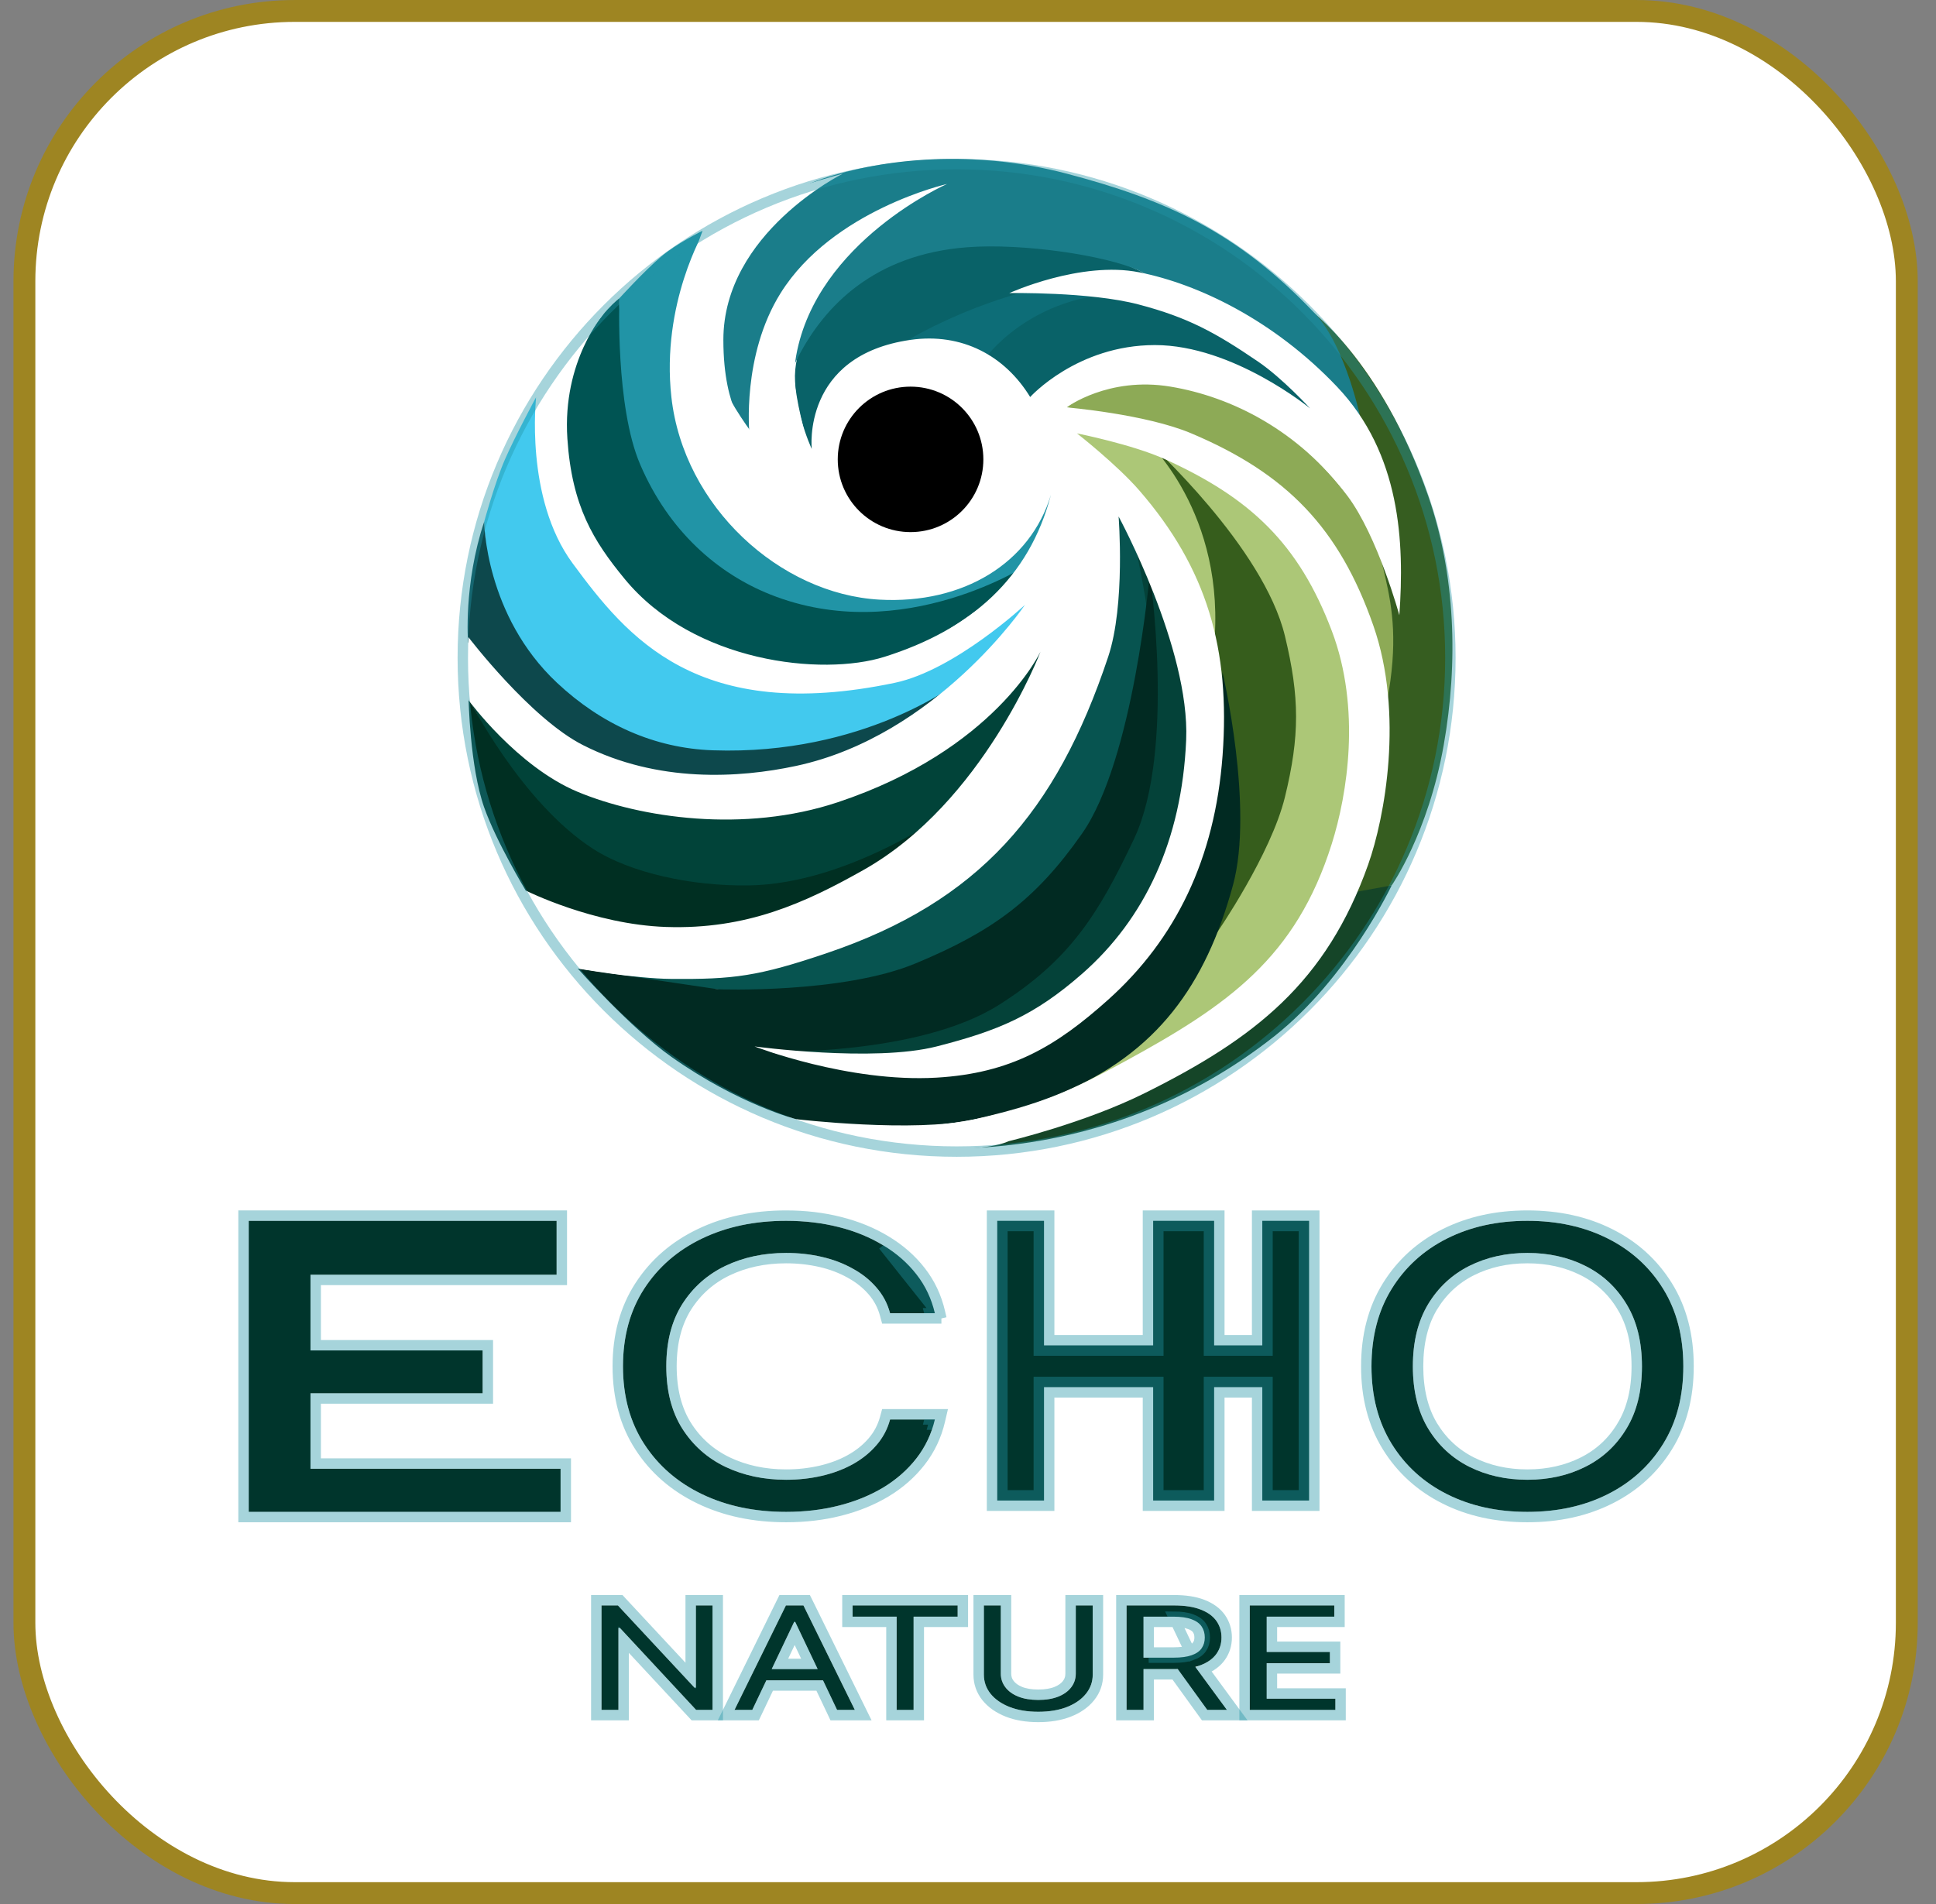 <svg width="61" height="60" viewBox="0 0 61 60" fill="none" xmlns="http://www.w3.org/2000/svg">
<rect x="0" y="0" width="61" height="60" fill="#808080" stroke="none"/>
<rect x="0.769" y="0.345" width="59.311" height="59.311" rx="8.516" fill="white"/>
<rect x="0.769" y="0.345" width="59.311" height="59.311" rx="8.516" stroke="#9E8522" stroke-width="0.689"/>
<path d="M26.397 23.48C30.109 22.862 32.622 18.732 32.622 18.732C32.622 18.732 29.077 21.454 26.397 21.679C23.291 21.94 21.269 21.214 19.188 18.896C18.212 17.81 17.543 16.914 17.222 15.785C16.924 14.738 16.894 12.511 16.894 12.511C16.894 12.511 16.232 13.741 15.911 14.476C15.588 15.217 15.256 16.44 15.256 16.44C15.256 16.44 15.256 18.732 16.567 20.533C18.888 23.723 22.465 24.135 26.397 23.48Z" fill="#42C9EE"/>
<path d="M29.346 25.936C31.867 24.317 33.114 19.715 33.114 19.715C33.114 19.715 32.15 22.872 27.543 24.79C23.611 26.427 20.171 25.445 18.533 24.79C16.239 23.873 14.764 22.007 14.764 22.007C14.764 22.007 16.491 25.601 18.533 26.755C21.645 28.513 24.568 29.006 29.346 25.936Z" fill="#014339"/>
<path d="M41.469 18.569C38.848 13.821 33.278 13.33 33.278 13.33C33.278 13.33 36.927 16.113 38.029 19.224C39.141 22.363 39.376 25.52 37.865 29.047C36.842 31.434 32.208 34.9 32.208 34.9C32.208 34.9 36.39 33.795 39.339 31.012C41.217 29.24 42.29 27.261 42.668 24.709C42.937 22.898 42.531 20.492 41.469 18.569Z" fill="#ACC777"/>
<path d="M36.071 13.829C36.269 14.007 39.81 17.243 40.486 20.042C40.951 21.969 40.956 23.192 40.486 25.118C40.045 26.923 38.356 29.374 38.356 29.374L37.701 25.773C37.701 25.773 37.937 22.651 38.193 20.861C38.827 16.425 36.24 13.983 36.071 13.829Z" fill="#365D1C"/>
<path d="M43.85 27.901H42.452C42.452 27.901 40.828 30.258 39.503 31.503C36.584 34.245 28.831 36.125 28.831 36.125C28.831 36.125 34.727 36.944 40.159 32.649C42.468 30.822 43.85 27.901 43.85 27.901Z" fill="#154528"/>
<path d="M38.028 12.347C35.08 11.529 33.605 12.838 33.605 12.838C33.605 12.838 38.818 13.691 40.978 15.949C42.9 17.958 43.763 22.498 43.763 22.498C43.763 22.498 44.661 18.962 43.271 16.768C42.053 14.844 40.224 12.957 38.028 12.347Z" fill="#8DAA56"/>
<path d="M44.998 15.622C43.499 11.314 41.229 9.728 41.229 9.728C41.229 9.728 43.195 13.493 43.195 15.131C43.195 18.136 44.505 18.732 43.552 22.826C43.056 24.959 42.048 28.228 42.048 28.228L43.85 27.901C43.85 27.901 44.997 26.264 45.489 23.48C45.948 20.88 45.863 18.11 44.998 15.622Z" fill="#365D20"/>
<path d="M35.08 24.626C37.701 19.224 35.08 15.949 35.08 15.949C35.08 15.949 35.407 19.878 33.769 23.153C31.356 27.977 28.854 28.543 27.38 29.374C23.313 31.666 18.205 30.52 18.205 30.52C18.205 30.52 24.681 32.052 28.199 30.684C31.536 29.387 33.517 27.847 35.08 24.626Z" fill="#075450"/>
<path d="M31.802 18.241C32.742 17.537 33.277 15.294 33.277 15.294C33.277 15.294 30.582 20.078 26.397 18.405C24.758 17.75 22.431 16.137 21.482 13.493C20.634 11.134 22.137 7.272 22.137 7.272C22.137 7.272 21.311 7.674 20.826 8.091C20.277 8.562 19.515 9.4 19.515 9.4C19.515 9.4 19.352 11.856 19.515 13.166C19.7 14.642 21.235 17.312 23.61 18.569C26.553 20.125 30.491 19.224 31.802 18.241Z" fill="#2194A6"/>
<path d="M28.035 10.874C28.035 10.874 30.164 11.365 30.82 11.529C30.82 11.529 31.851 10.588 32.459 10.219C33.647 9.498 35.735 9.073 35.735 9.073C35.735 9.073 33.699 8.805 32.458 9.073C31.029 9.382 28.035 10.874 28.035 10.874Z" fill="#0D6D77"/>
<path d="M25.064 12.214C25.218 13.554 26.232 16.604 26.232 16.604C26.232 16.604 25.523 13.852 26.396 12.511C27.132 11.38 29.648 9.936 32.131 9.237C33.254 8.92 36.364 8.775 36.364 8.775C36.364 8.775 31.999 6.126 27.357 8.447C27.029 8.611 24.826 10.153 25.064 12.214Z" fill="#096268"/>
<path d="M30.984 11.365L30.82 13.821C30.82 13.821 33.709 11.867 35.244 11.365C37.963 10.476 41.933 13.36 41.933 13.36C41.933 13.36 40.08 11.559 39.012 10.874C37.782 10.085 35.899 9.237 35.571 9.237C32.42 9.237 30.984 11.365 30.984 11.365Z" fill="#096268"/>
<path d="M22.416 10.849C22.452 12.31 24.245 14.343 24.245 14.343C24.245 14.343 24.596 8.244 30.468 7.792C32.233 7.656 34.858 8.051 35.9 8.531C36.942 9.01 42.895 13.305 42.895 13.305C42.895 13.305 42.425 10.927 41.419 9.867C38.985 7.301 36.718 6.29 33.605 5.471C30.694 4.705 27.87 4.98 25.905 5.635C23.682 6.375 22.356 8.509 22.416 10.849Z" fill="#1A7D8A"/>
<path d="M25.741 21.024C29.182 21.352 32.459 17.75 32.459 17.75C32.459 17.75 28.453 20.405 24.267 18.732C22.629 18.078 21.082 16.758 20.172 14.639C19.385 12.81 19.516 9.4 19.516 9.4C19.516 9.4 17.058 11.201 18.042 15.458C18.823 18.838 21.651 20.635 25.741 21.024Z" fill="#005453"/>
<path d="M23.611 29.047C27.216 28.228 29.837 25.609 29.837 25.609C29.837 25.609 26.724 27.848 23.611 27.901C21.78 27.932 19.855 27.5 18.696 26.755C16.403 25.281 14.764 22.007 14.764 22.007C14.764 22.007 14.802 24.156 15.256 25.445C15.636 26.524 16.566 28.065 16.566 28.065C16.566 28.065 19.352 30.014 23.611 29.047Z" fill="#002F22"/>
<path d="M37.537 23.48C37.611 20.37 35.804 17.36 35.804 17.36C35.804 17.36 36.739 21.516 36.296 23.644C35.561 27.168 34.5 29.548 31.476 31.503C29.104 33.036 24.267 33.14 24.267 33.14C24.267 33.14 28.854 33.795 31.476 32.485C33.785 31.331 35.222 30.366 36.39 28.065C37.219 26.432 37.493 25.311 37.537 23.48Z" fill="#044239"/>
<path d="M36.227 18.078C36.227 18.078 35.719 23.944 34.096 26.264C32.613 28.384 31.243 29.361 28.854 30.357C26.539 31.322 22.628 31.175 22.628 31.175L18.204 30.52C18.204 30.52 19.861 32.389 21.155 33.304C23.284 34.81 25.085 35.268 25.085 35.268C25.085 35.268 29.182 36.251 33.442 34.45C36.452 33.177 37.984 31.051 38.847 27.901C39.52 25.445 38.52 21.188 38.52 21.188C38.52 21.188 38.33 27.6 36.227 29.702C34.098 31.83 32.815 33.305 29.837 33.795C27.543 34.173 24.267 33.14 24.267 33.14C24.267 33.14 28.941 33.269 31.475 31.666C33.704 30.257 34.611 28.812 35.735 26.427C37.046 23.644 36.227 18.078 36.227 18.078Z" fill="#012A22"/>
<path d="M15.256 16.44C14.601 18.405 14.747 20.239 14.747 20.239C14.747 20.239 16.304 22.249 17.713 23.153C20.059 24.658 22.894 24.691 24.758 24.299C27.871 23.644 30.165 21.516 30.165 21.516C30.165 21.516 27.216 23.808 22.465 23.644C20.62 23.581 18.947 22.826 17.55 21.516C15.279 19.387 15.256 16.44 15.256 16.44Z" fill="#0D484C"/>
<path d="M25.577 14.148C25.577 14.148 25.25 11.201 28.691 10.71C30.306 10.479 31.662 11.206 32.459 12.511C32.459 12.511 33.933 10.874 36.391 10.874C38.848 10.874 41.278 12.869 41.278 12.869C41.278 12.869 40.409 11.919 39.64 11.395C38.304 10.485 37.437 10.004 35.873 9.594C34.33 9.189 31.803 9.236 31.803 9.236C31.803 9.236 34.049 8.212 35.9 8.582C37.751 8.951 40.131 10.085 42.125 12.184C44.134 14.298 44.255 17.095 44.091 19.387C44.091 19.387 43.414 16.906 42.453 15.622C40.921 13.576 38.824 12.507 36.882 12.184C34.917 11.856 33.606 12.838 33.606 12.838C33.606 12.838 36.093 13.046 37.538 13.657C40.54 14.925 42.198 16.64 43.272 19.715C44.242 22.494 43.631 25.772 43.108 27.246C41.792 30.953 39.548 32.719 36.063 34.45C34.159 35.396 31.779 35.962 31.779 35.962C31.779 35.962 30.961 36.407 28.176 36.125C27.203 36.027 25.085 35.268 25.085 35.268C25.085 35.268 28.821 35.707 30.692 35.275C32.821 34.784 33.683 34.405 35.407 33.467C38.707 31.672 40.834 30.173 41.962 26.591C42.453 25.032 42.89 22.33 41.962 19.878C40.92 17.13 39.396 15.693 36.719 14.476C35.687 14.006 33.934 13.657 33.934 13.657C33.934 13.657 35.189 14.638 35.9 15.458C38.029 17.914 38.769 20.46 38.521 23.808C38.28 27.059 37.045 29.595 34.917 31.503C33.273 32.976 31.853 33.821 29.511 33.959C26.724 34.122 23.775 32.976 23.775 32.976C23.775 32.976 27.526 33.483 29.511 32.976C31.451 32.481 32.592 32.004 34.098 30.684C36.063 28.961 37.239 26.489 37.374 23.317C37.497 20.428 35.245 16.276 35.245 16.276C35.245 16.276 35.465 19.055 34.917 20.697C33.279 25.609 30.827 28.415 26.07 30.029C23.876 30.774 23.1 30.863 21.154 30.848C19.995 30.839 18.205 30.52 18.205 30.52C18.205 30.52 17.815 30.079 17.55 29.702C17.183 29.178 16.567 28.064 16.567 28.064C16.567 28.064 18.696 29.134 20.99 29.211C23.52 29.295 25.348 28.465 27.216 27.41C30.984 25.281 32.786 20.533 32.786 20.533C32.786 20.533 31.346 23.633 26.396 25.281C23.447 26.264 20.171 25.772 18.205 24.954C16.292 24.157 14.764 22.067 14.764 22.067C14.764 22.067 14.741 20.846 14.746 20.567C14.756 20.08 14.756 20.075 14.756 20.075C14.756 20.075 16.711 22.639 18.369 23.48C20.726 24.676 23.284 24.522 25.087 24.135C29.511 23.186 32.295 19.06 32.295 19.06C32.295 19.06 30.091 21.117 28.198 21.516C21.973 22.825 19.756 20.076 18.041 17.75C16.523 15.691 16.894 12.511 16.894 12.511C16.894 12.511 17.251 11.855 17.713 11.201C18.158 10.572 19.024 9.891 19.024 9.891C19.024 9.891 17.713 11.365 17.877 13.821C18.019 15.951 18.696 17.044 19.68 18.241C21.85 20.882 25.906 21.317 27.871 20.697C30.594 19.838 32.431 18.211 33.114 15.588C32.466 17.744 30.35 19.043 27.709 18.896C24.586 18.723 21.538 15.971 21.154 12.511C20.826 9.564 22.189 7.272 22.189 7.272C22.189 7.272 22.958 6.745 23.611 6.453C24.67 5.98 26.56 5.471 26.56 5.471C26.56 5.471 22.792 7.335 22.792 10.71C22.792 13.002 23.613 13.657 23.613 13.657C23.613 13.657 23.367 11.201 24.596 9.236C26.234 6.617 29.839 5.798 29.839 5.798C29.839 5.798 25.741 7.599 25.087 11.201C24.838 12.578 25.577 14.148 25.577 14.148Z" fill="white"/>
<path d="M30.984 14.476C30.984 15.742 29.957 16.768 28.69 16.768C27.423 16.768 26.396 15.742 26.396 14.476C26.396 13.21 27.423 12.184 28.69 12.184C29.957 12.184 30.984 13.21 30.984 14.476Z" fill="black"/>
<path d="M45.699 20.73C45.699 29.323 38.733 36.289 30.141 36.289C21.548 36.289 14.582 29.323 14.582 20.73C14.582 12.137 21.548 5.172 30.141 5.172C38.733 5.172 45.699 12.137 45.699 20.73Z" stroke="#2194A6" stroke-opacity="0.4" stroke-width="0.328"/>
<path d="M53.039 43.057C53.039 43.998 52.828 44.812 52.404 45.498C51.98 46.184 51.398 46.713 50.659 47.085C49.92 47.457 49.075 47.643 48.126 47.643C47.177 47.643 46.333 47.457 45.593 47.085C44.854 46.713 44.273 46.184 43.849 45.498C43.425 44.812 43.213 43.998 43.213 43.057C43.213 42.115 43.425 41.302 43.849 40.616C44.273 39.93 44.854 39.401 45.593 39.029C46.333 38.657 47.177 38.471 48.126 38.471C49.075 38.471 49.92 38.657 50.659 39.029C51.398 39.401 51.98 39.93 52.404 40.616C52.828 41.302 53.039 42.115 53.039 43.057ZM51.735 43.057C51.735 42.284 51.574 41.632 51.251 41.1C50.932 40.568 50.499 40.165 49.952 39.892C49.409 39.619 48.8 39.483 48.126 39.483C47.452 39.483 46.842 39.619 46.295 39.892C45.751 40.165 45.318 40.568 44.996 41.1C44.677 41.632 44.517 42.284 44.517 43.057C44.517 43.83 44.677 44.482 44.996 45.014C45.318 45.546 45.751 45.949 46.295 46.222C46.842 46.495 47.452 46.631 48.126 46.631C48.8 46.631 49.409 46.495 49.952 46.222C50.499 45.949 50.932 45.546 51.251 45.014C51.574 44.482 51.735 43.83 51.735 43.057Z" fill="#00352C"/>
<path d="M49.879 40.039L49.879 40.039C50.398 40.298 50.808 40.678 51.111 41.184L51.111 41.185C51.415 41.685 51.571 42.307 51.571 43.057C51.571 43.807 51.415 44.429 51.111 44.929L51.111 44.93C50.808 45.435 50.398 45.816 49.879 46.075L49.879 46.075C49.361 46.336 48.777 46.468 48.126 46.468C47.475 46.468 46.89 46.336 46.368 46.075C45.853 45.816 45.443 45.435 45.136 44.93C44.836 44.429 44.681 43.807 44.681 43.057C44.681 42.306 44.836 41.685 45.136 41.184C45.443 40.678 45.853 40.298 46.368 40.039C46.89 39.778 47.475 39.646 48.126 39.646C48.777 39.646 49.361 39.778 49.879 40.039ZM52.543 45.584C52.985 44.868 53.203 44.024 53.203 43.057C53.203 42.09 52.985 41.245 52.543 40.53C52.103 39.818 51.498 39.268 50.733 38.883C49.967 38.498 49.097 38.307 48.126 38.307C47.155 38.307 46.285 38.498 45.52 38.883C44.754 39.268 44.15 39.818 43.709 40.53C43.267 41.245 43.049 42.09 43.049 43.057C43.049 44.024 43.267 44.868 43.709 45.584C44.15 46.296 44.754 46.846 45.52 47.231C46.285 47.616 47.155 47.806 48.126 47.806C49.097 47.806 49.967 47.616 50.733 47.231C51.498 46.846 52.103 46.296 52.543 45.584Z" stroke="#2194A6" stroke-opacity="0.4" stroke-width="0.328"/>
<mask id="path-7-outside-1_789_14842" maskUnits="userSpaceOnUse" x="30.421" y="37.471" width="12" height="11" fill="black">
<rect fill="white" x="30.421" y="37.471" width="12" height="11"/>
<path fill-rule="evenodd" clip-rule="evenodd" d="M31.421 38.471V47.285H32.895V43.712H36.334V47.285H38.056V47.285H38.255V43.712H39.773V47.285H41.247V38.471H39.773V42.396H38.255V38.471H37.188V38.471H36.334V42.396H32.895V38.471H31.421Z"/>
</mask>
<path fill-rule="evenodd" clip-rule="evenodd" d="M31.421 38.471V47.285H32.895V43.712H36.334V47.285H38.056V47.285H38.255V43.712H39.773V47.285H41.247V38.471H39.773V42.396H38.255V38.471H37.188V38.471H36.334V42.396H32.895V38.471H31.421Z" fill="#00352C"/>
<path d="M31.421 47.285H31.093V47.613H31.421V47.285ZM31.421 38.471V38.144H31.093V38.471H31.421ZM32.895 47.285V47.613H33.222V47.285H32.895ZM32.895 43.712V43.385H32.567V43.712H32.895ZM36.334 43.712H36.661V43.385H36.334V43.712ZM36.334 47.285H36.006V47.613H36.334V47.285ZM38.056 47.285V47.613H38.384V47.285H38.056ZM38.056 47.285V46.958H37.729V47.285H38.056ZM38.255 47.285V47.613H38.583V47.285H38.255ZM38.255 43.712V43.385H37.928V43.712H38.255ZM39.773 43.712H40.101V43.385H39.773V43.712ZM39.773 47.285H39.446V47.613H39.773V47.285ZM41.247 47.285V47.613H41.575V47.285H41.247ZM41.247 38.471H41.575V38.144H41.247V38.471ZM39.773 38.471V38.144H39.446V38.471H39.773ZM39.773 42.396V42.724H40.101V42.396H39.773ZM38.255 42.396H37.928V42.724H38.255V42.396ZM38.255 38.471H38.583V38.144H38.255V38.471ZM37.188 38.471V38.144H36.86V38.471H37.188ZM37.188 38.471V38.799H37.516V38.471H37.188ZM36.334 38.471V38.144H36.006V38.471H36.334ZM36.334 42.396V42.724H36.661V42.396H36.334ZM32.895 42.396H32.567V42.724H32.895V42.396ZM32.895 38.471H33.222V38.144H32.895V38.471ZM31.748 47.285V38.471H31.093V47.285H31.748ZM32.895 46.958H31.421V47.613H32.895V46.958ZM32.567 43.712V47.285H33.222V43.712H32.567ZM36.334 43.385H32.895V44.04H36.334V43.385ZM36.661 47.285V43.712H36.006V47.285H36.661ZM38.056 46.958H36.334V47.613H38.056V46.958ZM37.729 47.285V47.285H38.384V47.285H37.729ZM38.255 46.958H38.056V47.613H38.255V46.958ZM37.928 43.712V47.285H38.583V43.712H37.928ZM39.773 43.385H38.255V44.04H39.773V43.385ZM40.101 47.285V43.712H39.446V47.285H40.101ZM41.247 46.958H39.773V47.613H41.247V46.958ZM40.92 38.471V47.285H41.575V38.471H40.92ZM39.773 38.799H41.247V38.144H39.773V38.799ZM40.101 42.396V38.471H39.446V42.396H40.101ZM38.255 42.724H39.773V42.069H38.255V42.724ZM37.928 38.471V42.396H38.583V38.471H37.928ZM37.188 38.799H38.255V38.144H37.188V38.799ZM37.516 38.471V38.471H36.86V38.471H37.516ZM36.334 38.799H37.188V38.144H36.334V38.799ZM36.661 42.396V38.471H36.006V42.396H36.661ZM32.895 42.724H36.334V42.069H32.895V42.724ZM32.567 38.471V42.396H33.222V38.471H32.567ZM31.421 38.799H32.895V38.144H31.421V38.799Z" fill="#2194A6" fill-opacity="0.4" mask="url(#path-7-outside-1_789_14842)"/>
<path d="M29.456 41.383H28.045C27.962 41.072 27.816 40.799 27.607 40.564C27.403 40.328 27.152 40.13 26.857 39.971C26.565 39.808 26.241 39.686 25.884 39.605C25.528 39.523 25.156 39.483 24.77 39.483C24.064 39.483 23.426 39.619 22.853 39.892C22.285 40.165 21.832 40.568 21.494 41.1C21.16 41.632 20.994 42.284 20.994 43.057C20.994 43.83 21.16 44.482 21.494 45.014C21.832 45.546 22.285 45.949 22.853 46.222C23.426 46.495 24.064 46.631 24.77 46.631C25.156 46.631 25.528 46.591 25.884 46.509C26.241 46.428 26.565 46.307 26.857 46.148C27.152 45.985 27.403 45.786 27.607 45.55C27.816 45.312 27.962 45.039 28.045 44.731H29.456C29.349 45.187 29.156 45.595 28.875 45.956C28.595 46.316 28.246 46.623 27.829 46.876C27.412 47.125 26.944 47.316 26.424 47.447C25.909 47.577 25.357 47.643 24.77 47.643C23.776 47.643 22.893 47.457 22.12 47.085C21.346 46.713 20.738 46.184 20.294 45.498C19.851 44.812 19.629 43.998 19.629 43.057C19.629 42.115 19.851 41.302 20.294 40.616C20.738 39.93 21.346 39.401 22.12 39.029C22.893 38.657 23.776 38.471 24.77 38.471C25.357 38.471 25.909 38.537 26.424 38.667C26.944 38.798 27.412 38.99 27.829 39.243C28.246 39.493 28.595 39.798 28.875 40.158C29.156 40.516 29.349 40.924 29.456 41.383Z" fill="#00352C"/>
<path d="M29.662 41.547H29.456H28.045H27.92L27.887 41.425C27.81 41.139 27.676 40.888 27.485 40.672L27.484 40.671L27.484 40.671C27.293 40.452 27.059 40.266 26.779 40.115L26.777 40.114L26.777 40.114C26.5 39.959 26.19 39.843 25.848 39.764C25.504 39.686 25.145 39.646 24.77 39.646C24.086 39.646 23.472 39.779 22.924 40.04C22.383 40.3 21.954 40.681 21.633 41.187C21.319 41.687 21.157 42.308 21.157 43.057C21.157 43.806 21.319 44.426 21.633 44.927C21.953 45.432 22.383 45.814 22.924 46.074C23.472 46.335 24.086 46.468 24.77 46.468C25.145 46.468 25.504 46.428 25.848 46.35C26.191 46.271 26.5 46.156 26.778 46.004C27.058 45.85 27.293 45.663 27.484 45.443L27.484 45.443C27.676 45.223 27.81 44.972 27.887 44.688L27.92 44.567H28.045H29.456H29.662L29.615 44.768C29.504 45.247 29.3 45.677 29.005 46.056C28.711 46.434 28.347 46.753 27.914 47.016L27.913 47.016C27.481 47.275 26.998 47.471 26.465 47.605C25.935 47.74 25.369 47.806 24.77 47.806C23.756 47.806 22.848 47.617 22.049 47.232C21.25 46.848 20.617 46.299 20.157 45.587C19.694 44.871 19.465 44.025 19.465 43.057C19.465 42.089 19.694 41.243 20.157 40.527C20.617 39.815 21.25 39.266 22.049 38.882C22.848 38.497 23.756 38.307 24.77 38.307C25.369 38.307 25.935 38.374 26.465 38.509C26.998 38.643 27.482 38.84 27.914 39.102M29.662 41.547L27.829 39.243M29.662 41.547L29.615 41.346C29.504 40.865 29.3 40.434 29.005 40.057M29.662 41.547L28.875 40.158M27.914 39.102C27.914 39.103 27.914 39.103 27.914 39.103L27.829 39.243M27.914 39.102C27.914 39.102 27.913 39.102 27.913 39.102L27.829 39.243M27.914 39.102C28.347 39.362 28.711 39.68 29.005 40.057M27.829 39.243C28.246 39.493 28.595 39.798 28.875 40.158M29.005 40.057C29.004 40.057 29.004 40.057 29.004 40.057L28.875 40.158M29.005 40.057C29.005 40.057 29.005 40.057 29.005 40.057L28.875 40.158M29.456 44.731C29.443 44.786 29.428 44.841 29.413 44.895H29.456V44.731ZM29.456 44.731L29.296 44.694C29.293 44.706 29.29 44.718 29.287 44.731H29.456ZM29.456 41.383H29.287C29.29 41.395 29.293 41.408 29.296 41.42L29.456 41.383ZM29.456 41.383V41.219H29.413C29.429 41.273 29.443 41.328 29.456 41.383Z" stroke="#2194A6" stroke-opacity="0.4" stroke-width="0.328"/>
<path d="M7.837 47.643V38.471H17.538V40.17L9.783 40.17V42.555L15.207 42.555V43.906L9.783 43.906V46.284H17.663V47.643H7.837Z" fill="#00352C"/>
<path d="M7.673 47.643V47.806H7.837H17.663H17.827V47.643V46.284V46.12H17.663H9.947V44.07L15.207 44.07H15.371V43.906V42.555V42.392H15.207L9.947 42.392V40.333H17.538L17.702 40.333V40.17V38.471V38.307H17.538H7.837H7.673V38.471V47.643Z" stroke="#2194A6" stroke-opacity="0.4" stroke-width="0.328"/>
<path d="M39.378 53.884V50.591H42.041V50.945H39.912V52.057H41.903V52.411H39.912V53.53H42.076V53.884H39.378Z" fill="#00352C"/>
<path d="M39.214 53.884V54.048H39.378H42.076H42.239V53.884V53.53V53.366H42.076H40.076V52.575H41.903H42.067V52.411V52.057V51.894H41.903H40.076V51.108H42.041H42.205V50.945V50.591V50.427H42.041H39.378H39.214V50.591V53.884Z" stroke="#2194A6" stroke-opacity="0.4" stroke-width="0.328"/>
<path d="M35.496 53.884V50.591H36.987C37.332 50.591 37.615 50.635 37.836 50.723C38.057 50.809 38.221 50.929 38.328 51.081C38.434 51.233 38.487 51.407 38.487 51.601C38.487 51.795 38.434 51.967 38.328 52.117C38.221 52.267 38.058 52.385 37.838 52.471C37.619 52.555 37.338 52.597 36.996 52.597H35.789V52.237H36.979C37.214 52.237 37.404 52.212 37.547 52.16C37.693 52.109 37.797 52.036 37.862 51.941C37.928 51.846 37.961 51.733 37.961 51.601C37.961 51.469 37.928 51.353 37.862 51.255C37.796 51.156 37.69 51.08 37.545 51.027C37.4 50.972 37.208 50.945 36.97 50.945H36.031V53.884H35.496ZM37.573 52.405L38.659 53.884H38.039L36.97 52.405H37.573Z" fill="#00352C"/>
<path d="M37.547 52.16C37.693 52.109 37.797 52.036 37.862 51.941C37.928 51.846 37.961 51.733 37.961 51.601C37.961 51.469 37.928 51.353 37.862 51.255C37.796 51.156 37.69 51.08 37.545 51.027C37.4 50.972 37.208 50.945 36.97 50.945L37.547 52.16ZM37.547 52.16C37.404 52.212 37.214 52.237 36.979 52.237H36.194L37.547 52.16ZM35.332 53.884V54.048H35.496H36.031H36.194V53.884V52.761H36.996C37.006 52.761 37.016 52.761 37.026 52.761L37.906 53.98L37.955 54.048H38.039H38.659H38.983L38.791 53.787L37.928 52.611C38.155 52.517 38.337 52.386 38.461 52.211C38.588 52.032 38.651 51.827 38.651 51.601C38.651 51.375 38.588 51.169 38.462 50.987C38.333 50.802 38.139 50.666 37.896 50.57C37.649 50.472 37.344 50.427 36.987 50.427H35.496H35.332V50.591V53.884ZM36.979 52.074H36.194V51.108H36.97C37.198 51.108 37.368 51.135 37.487 51.18L37.487 51.18L37.489 51.18C37.611 51.225 37.684 51.284 37.726 51.346C37.772 51.415 37.797 51.498 37.797 51.601C37.797 51.704 37.772 51.784 37.727 51.848L37.727 51.849C37.688 51.906 37.616 51.962 37.493 52.006L37.492 52.006C37.373 52.049 37.205 52.074 36.979 52.074Z" stroke="#2194A6" stroke-opacity="0.4" stroke-width="0.328"/>
<path d="M33.896 50.591H34.43V52.771C34.43 52.996 34.359 53.197 34.217 53.374C34.076 53.55 33.877 53.689 33.62 53.791C33.363 53.891 33.061 53.942 32.715 53.942C32.369 53.942 32.067 53.891 31.81 53.791C31.553 53.689 31.353 53.55 31.211 53.374C31.07 53.197 31 52.996 31 52.771V50.591H31.534V52.739C31.534 52.9 31.582 53.043 31.677 53.168C31.771 53.293 31.906 53.391 32.082 53.463C32.258 53.533 32.47 53.569 32.715 53.569C32.961 53.569 33.172 53.533 33.349 53.463C33.525 53.391 33.66 53.293 33.754 53.168C33.849 53.043 33.896 52.9 33.896 52.739V50.591Z" fill="#00352C"/>
<path d="M33.896 50.427H33.732V50.591V52.739C33.732 52.865 33.696 52.973 33.623 53.07L33.623 53.07C33.551 53.166 33.443 53.248 33.287 53.311C33.135 53.372 32.946 53.405 32.715 53.405C32.485 53.405 32.296 53.372 32.143 53.311C31.99 53.248 31.881 53.166 31.807 53.069C31.734 52.973 31.698 52.865 31.698 52.739V50.591V50.427H31.534H31H30.836V50.591V52.771C30.836 53.033 30.919 53.27 31.083 53.476L31.083 53.476L31.084 53.477C31.247 53.679 31.472 53.833 31.75 53.943L31.75 53.943C32.031 54.053 32.353 54.105 32.715 54.105C33.077 54.105 33.4 54.053 33.68 53.943L33.681 53.943C33.958 53.833 34.183 53.679 34.345 53.477C34.51 53.271 34.594 53.034 34.594 52.771V50.591V50.427H34.43H33.896Z" stroke="#2194A6" stroke-opacity="0.4" stroke-width="0.328"/>
<path d="M26.864 50.945V50.591H30.174V50.945H28.786V53.884H28.252V50.945H26.864Z" fill="#00352C"/>
<path d="M26.701 50.945V51.108H26.864H28.088V53.884V54.048H28.252H28.786H28.95V53.884V51.108H30.174H30.338V50.945V50.591V50.427H30.174H26.864H26.701V50.591V50.945Z" stroke="#2194A6" stroke-opacity="0.4" stroke-width="0.328"/>
<path d="M23.703 53.884H23.143L24.763 50.591H25.315L26.935 53.884H26.375L25.056 51.112H25.022L23.703 53.884ZM23.91 52.597H26.168V52.951H23.91V52.597Z" fill="#00352C"/>
<path d="M23.703 54.048H23.806L23.851 53.954L24.25 53.115H25.828L26.227 53.954L26.271 54.048H26.375H26.935H27.198L27.082 53.812L25.462 50.519L25.416 50.427H25.315H24.763H24.661L24.616 50.519L22.996 53.812L22.88 54.048H23.143H23.703ZM25.039 51.457L25.503 52.434H24.574L25.039 51.457Z" stroke="#2194A6" stroke-opacity="0.4" stroke-width="0.328"/>
<path d="M22.451 50.591V53.884H21.934L19.53 51.298H19.486V53.884H18.952V50.591H19.469L21.883 53.183H21.926V50.591H22.451Z" fill="#00352C"/>
<path d="M22.615 50.591V50.427H22.451H21.926H21.762V50.591V52.813L19.589 50.479L19.541 50.427H19.469H18.952H18.788V50.591V53.884V54.048H18.952H19.486H19.65V53.884V51.669L21.814 53.995L21.863 54.048H21.934H22.451H22.615V53.884V50.591Z" stroke="#2194A6" stroke-opacity="0.4" stroke-width="0.328"/>
</svg>
